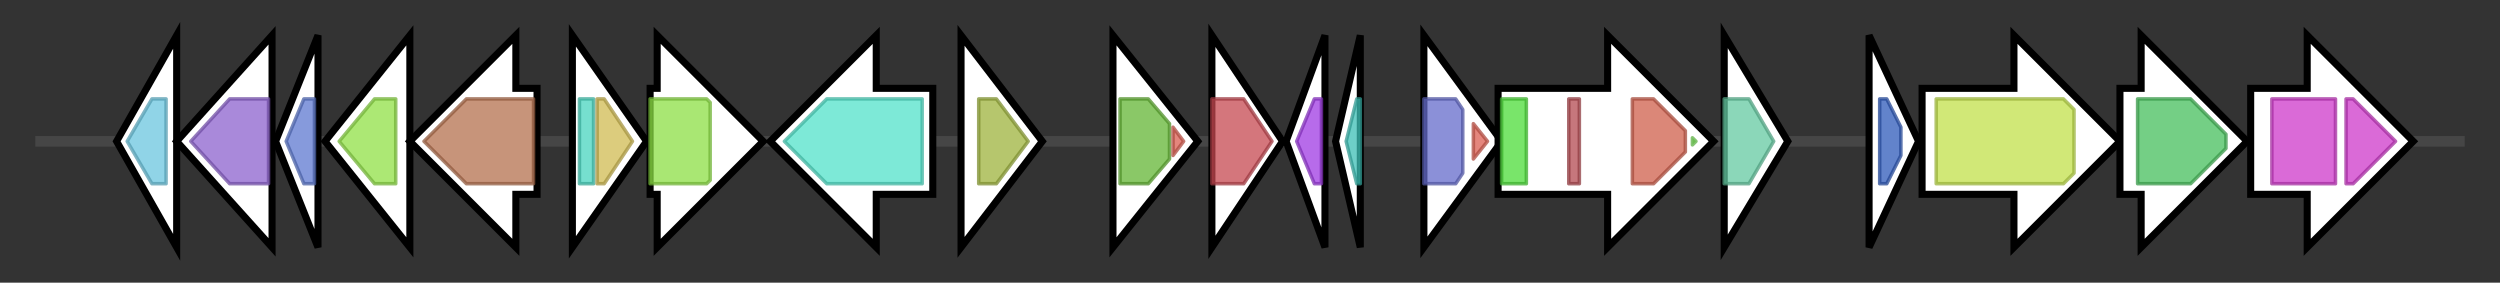 <svg version="1.1" baseProfile="full" xmlns="http://www.w3.org/2000/svg" width="707.567" height="80">
	<rect width="100%" height="100%" fill="#333333" stroke="none"/>
	<g>
		<line x1="10" y1="40.0" x2="697.567" y2="40.0" style="stroke:rgb(70,70,70); stroke-width:3 "/>
		<g>
			<title> (ctg1_658)</title>
			<polygon class=" (ctg1_658)" points="33,40 50,10 50,70" fill="rgb(255,255,255)" fill-opacity="1.0" stroke="rgb(0,0,0)" stroke-width="2"  />
			<g>
				<title>Flavin_Reduct (PF01613)
"Flavin reductase like domain"</title>
				<polygon class="PF01613" points="36,40 43,28 47,28 47,52 43,52" stroke-linejoin="round" width="14" height="24" fill="rgb(107,197,222)" stroke="rgb(85,157,177)" stroke-width="1" opacity="0.75" />
			</g>
		</g>
		<g>
			<title> (ctg1_659)</title>
			<polygon class=" (ctg1_659)" points="50,40 77,10 77,70" fill="rgb(255,255,255)" fill-opacity="1.0" stroke="rgb(0,0,0)" stroke-width="2"  />
			<g>
				<title>Hydrolase_4 (PF12146)
"Serine aminopeptidase, S33"</title>
				<polygon class="PF12146" points="54,40 65,28 76,28 76,52 65,52" stroke-linejoin="round" width="23" height="24" fill="rgb(140,98,205)" stroke="rgb(112,78,164)" stroke-width="1" opacity="0.75" />
			</g>
		</g>
		<g>
			<title> (ctg1_660)</title>
			<polygon class=" (ctg1_660)" points="78,40 90,10 90,70" fill="rgb(255,255,255)" fill-opacity="1.0" stroke="rgb(0,0,0)" stroke-width="2"  />
			<g>
				<title>Ribonuc_L-PSP (PF01042)
"Endoribonuclease L-PSP"</title>
				<polygon class="PF01042" points="81,40 86,28 89,28 89,52 86,52" stroke-linejoin="round" width="11" height="24" fill="rgb(93,120,208)" stroke="rgb(74,96,166)" stroke-width="1" opacity="0.75" />
			</g>
		</g>
		<g>
			<title> (ctg1_661)</title>
			<polygon class=" (ctg1_661)" points="92,40 116,10 116,70" fill="rgb(255,255,255)" fill-opacity="1.0" stroke="rgb(0,0,0)" stroke-width="2"  />
			<g>
				<title>Isochorismatase (PF00857)
"Isochorismatase family"</title>
				<polygon class="PF00857" points="96,40 106,28 112,28 112,52 106,52" stroke-linejoin="round" width="19" height="24" fill="rgb(144,224,70)" stroke="rgb(115,179,56)" stroke-width="1" opacity="0.75" />
			</g>
		</g>
		<g>
			<title> (ctg1_662)</title>
			<polygon class=" (ctg1_662)" points="152,25 146,25 146,10 116,40 146,70 146,55 152,55" fill="rgb(255,255,255)" fill-opacity="1.0" stroke="rgb(0,0,0)" stroke-width="2"  />
			<g>
				<title>Bac_luciferase (PF00296)
"Luciferase-like monooxygenase"</title>
				<polygon class="PF00296" points="120,40 132,28 151,28 151,52 132,52" stroke-linejoin="round" width="32" height="24" fill="rgb(180,112,78)" stroke="rgb(144,89,62)" stroke-width="1" opacity="0.75" />
			</g>
		</g>
		<g>
			<title> (ctg1_663)</title>
			<polygon class=" (ctg1_663)" points="162,10 183,40 162,70" fill="rgb(255,255,255)" fill-opacity="1.0" stroke="rgb(0,0,0)" stroke-width="2"  />
			<g>
				<title>TetR_N (PF00440)
"Bacterial regulatory proteins, tetR family"</title>
				<rect class="PF00440" x="164" y="28" stroke-linejoin="round" width="4" height="24" fill="rgb(73,212,190)" stroke="rgb(58,169,152)" stroke-width="1" opacity="0.75" />
			</g>
			<g>
				<title>TetR_C_3 (PF08362)
"YcdC-like protein, C-terminal region"</title>
				<polygon class="PF08362" points="169,28 171,28 179,40 171,52 169,52" stroke-linejoin="round" width="14" height="24" fill="rgb(208,186,82)" stroke="rgb(166,148,65)" stroke-width="1" opacity="0.75" />
			</g>
		</g>
		<g>
			<title> (ctg1_664)</title>
			<polygon class=" (ctg1_664)" points="184,25 186,25 186,10 216,40 186,70 186,55 184,55" fill="rgb(255,255,255)" fill-opacity="1.0" stroke="rgb(0,0,0)" stroke-width="2"  />
			<g>
				<title>YdjM (PF04307)
"LexA-binding, inner membrane-associated putative hydrolase"</title>
				<polygon class="PF04307" points="184,28 200,28 201,29 201,51 200,52 184,52" stroke-linejoin="round" width="17" height="24" fill="rgb(140,223,68)" stroke="rgb(112,178,54)" stroke-width="1" opacity="0.75" />
			</g>
		</g>
		<g>
			<title> (ctg1_665)</title>
			<polygon class=" (ctg1_665)" points="264,25 248,25 248,10 218,40 248,70 248,55 264,55" fill="rgb(255,255,255)" fill-opacity="1.0" stroke="rgb(0,0,0)" stroke-width="2"  />
			<g>
				<title>AA_permease (PF00324)
"Amino acid permease"</title>
				<polygon class="PF00324" points="222,40 234,28 261,28 261,52 234,52" stroke-linejoin="round" width="43" height="24" fill="rgb(82,225,201)" stroke="rgb(65,180,160)" stroke-width="1" opacity="0.75" />
			</g>
		</g>
		<g>
			<title> (ctg1_666)</title>
			<polygon class=" (ctg1_666)" points="272,10 295,40 272,70" fill="rgb(255,255,255)" fill-opacity="1.0" stroke="rgb(0,0,0)" stroke-width="2"  />
			<g>
				<title>Extensin-like_C (PF06904)
"Extensin-like protein C-terminus"</title>
				<polygon class="PF06904" points="277,28 282,28 291,40 282,52 277,52" stroke-linejoin="round" width="17" height="24" fill="rgb(158,179,61)" stroke="rgb(126,143,48)" stroke-width="1" opacity="0.75" />
			</g>
		</g>
		<g>
			<title> (ctg1_667)</title>
			<polygon class=" (ctg1_667)" points="315,10 339,40 315,70" fill="rgb(255,255,255)" fill-opacity="1.0" stroke="rgb(0,0,0)" stroke-width="2"  />
			<g>
				<title>Autoind_bind (PF03472)
"Autoinducer binding domain"</title>
				<polygon class="PF03472" points="317,28 325,28 331,35 331,45 325,52 317,52" stroke-linejoin="round" width="14" height="24" fill="rgb(99,181,52)" stroke="rgb(79,144,41)" stroke-width="1" opacity="0.75" />
			</g>
			<g>
				<title>GerE (PF00196)
"Bacterial regulatory proteins, luxR family"</title>
				<polygon class="PF00196" points="332,36 335,40 332,44" stroke-linejoin="round" width="5" height="24" fill="rgb(219,94,82)" stroke="rgb(175,75,65)" stroke-width="1" opacity="0.75" />
			</g>
		</g>
		<g>
			<title> (ctg1_668)</title>
			<polygon class=" (ctg1_668)" points="343,10 363,40 343,70" fill="rgb(255,255,255)" fill-opacity="1.0" stroke="rgb(0,0,0)" stroke-width="2"  />
			<g>
				<title>Autoind_synth (PF00765)
"Autoinducer synthase"</title>
				<polygon class="PF00765" points="343,28 352,28 360,40 360,40 352,52 343,52" stroke-linejoin="round" width="17" height="24" fill="rgb(197,72,80)" stroke="rgb(157,57,64)" stroke-width="1" opacity="0.75" />
			</g>
		</g>
		<g>
			<title> (ctg1_669)</title>
			<polygon class=" (ctg1_669)" points="364,40 375,10 375,70" fill="rgb(255,255,255)" fill-opacity="1.0" stroke="rgb(0,0,0)" stroke-width="2"  />
			<g>
				<title>GlpM (PF06942)
"GlpM protein"</title>
				<polygon class="PF06942" points="367,40 372,28 374,28 374,52 372,52" stroke-linejoin="round" width="10" height="24" fill="rgb(159,58,227)" stroke="rgb(127,46,181)" stroke-width="1" opacity="0.75" />
			</g>
		</g>
		<g>
			<title> (ctg1_670)</title>
			<polygon class=" (ctg1_670)" points="378,40 385,10 385,70" fill="rgb(255,255,255)" fill-opacity="1.0" stroke="rgb(0,0,0)" stroke-width="2"  />
			<g>
				<title>DUF2594 (PF10769)
"Protein of unknown function (DUF2594)"</title>
				<polygon class="PF10769" points="381,40 384,28 385,28 385,52 384,52" stroke-linejoin="round" width="7" height="24" fill="rgb(61,191,181)" stroke="rgb(48,152,144)" stroke-width="1" opacity="0.75" />
			</g>
		</g>
		<g>
			<title> (ctg1_671)</title>
			<polygon class=" (ctg1_671)" points="403,10 425,40 403,70" fill="rgb(255,255,255)" fill-opacity="1.0" stroke="rgb(0,0,0)" stroke-width="2"  />
			<g>
				<title>Response_reg (PF00072)
"Response regulator receiver domain"</title>
				<polygon class="PF00072" points="403,28 412,28 414,31 414,49 412,52 403,52" stroke-linejoin="round" width="11" height="24" fill="rgb(100,107,203)" stroke="rgb(80,85,162)" stroke-width="1" opacity="0.75" />
			</g>
			<g>
				<title>GerE (PF00196)
"Bacterial regulatory proteins, luxR family"</title>
				<polygon class="PF00196" points="417,35 421,40 417,45" stroke-linejoin="round" width="5" height="24" fill="rgb(219,94,82)" stroke="rgb(175,75,65)" stroke-width="1" opacity="0.75" />
			</g>
		</g>
		<g>
			<title> (ctg1_672)</title>
			<polygon class=" (ctg1_672)" points="424,25 455,25 455,10 485,40 455,70 455,55 424,55" fill="rgb(255,255,255)" fill-opacity="1.0" stroke="rgb(0,0,0)" stroke-width="2"  />
			<g>
				<title>GIY-YIG (PF01541)
"GIY-YIG catalytic domain"</title>
				<rect class="PF01541" x="425" y="28" stroke-linejoin="round" width="7" height="24" fill="rgb(77,220,57)" stroke="rgb(61,176,45)" stroke-width="1" opacity="0.75" />
			</g>
			<g>
				<title>UVR (PF02151)
"UvrB/uvrC motif"</title>
				<rect class="PF02151" x="444" y="28" stroke-linejoin="round" width="3" height="24" fill="rgb(179,74,81)" stroke="rgb(143,59,64)" stroke-width="1" opacity="0.75" />
			</g>
			<g>
				<title>UvrC_RNaseH_dom (PF08459)
"UvrC RNAse H endonuclease domain"</title>
				<polygon class="PF08459" points="462,28 468,28 477,37 477,43 468,52 462,52" stroke-linejoin="round" width="15" height="24" fill="rgb(207,95,75)" stroke="rgb(165,75,60)" stroke-width="1" opacity="0.75" />
			</g>
			<g>
				<title>HHH_5 (PF14520)
"Helix-hairpin-helix domain"</title>
				<polygon class="PF14520" points="479,39 480,40 479,41" stroke-linejoin="round" width="5" height="24" fill="rgb(118,220,87)" stroke="rgb(94,176,69)" stroke-width="1" opacity="0.75" />
			</g>
		</g>
		<g>
			<title> (ctg1_673)</title>
			<polygon class=" (ctg1_673)" points="488,10 506,40 488,70" fill="rgb(255,255,255)" fill-opacity="1.0" stroke="rgb(0,0,0)" stroke-width="2"  />
			<g>
				<title>CDP-OH_P_transf (PF01066)
"CDP-alcohol phosphatidyltransferase"</title>
				<polygon class="PF01066" points="488,28 495,28 502,40 495,52 488,52" stroke-linejoin="round" width="16" height="24" fill="rgb(100,201,161)" stroke="rgb(80,160,128)" stroke-width="1" opacity="0.75" />
			</g>
		</g>
		<g>
			<title> (ctg1_674)</title>
			<polygon class=" (ctg1_674)" points="529,10 543,40 529,70" fill="rgb(255,255,255)" fill-opacity="1.0" stroke="rgb(0,0,0)" stroke-width="2"  />
			<g>
				<title>MarR_2 (PF12802)
"MarR family"</title>
				<polygon class="PF12802" points="532,28 534,28 538,36 538,44 534,52 532,52" stroke-linejoin="round" width="6" height="24" fill="rgb(46,89,185)" stroke="rgb(36,71,148)" stroke-width="1" opacity="0.75" />
			</g>
		</g>
		<g>
			<title> (ctg1_675)</title>
			<polygon class=" (ctg1_675)" points="544,25 570,25 570,10 600,40 570,70 570,55 544,55" fill="rgb(255,255,255)" fill-opacity="1.0" stroke="rgb(0,0,0)" stroke-width="2"  />
			<g>
				<title>MFS_1 (PF07690)
"Major Facilitator Superfamily"</title>
				<polygon class="PF07690" points="548,28 584,28 587,31 587,49 584,52 548,52" stroke-linejoin="round" width="39" height="24" fill="rgb(193,224,74)" stroke="rgb(154,179,59)" stroke-width="1" opacity="0.75" />
			</g>
		</g>
		<g>
			<title> (ctg1_676)</title>
			<polygon class=" (ctg1_676)" points="600,25 606,25 606,10 636,40 606,70 606,55 600,55" fill="rgb(255,255,255)" fill-opacity="1.0" stroke="rgb(0,0,0)" stroke-width="2"  />
			<g>
				<title>HlyD_D23 (PF16576)
"Barrel-sandwich domain of CusB or HlyD membrane-fusion"</title>
				<polygon class="PF16576" points="605,28 620,28 630,38 630,42 620,52 605,52" stroke-linejoin="round" width="25" height="24" fill="rgb(70,190,92)" stroke="rgb(56,152,73)" stroke-width="1" opacity="0.75" />
			</g>
		</g>
		<g>
			<title> (ctg1_677)</title>
			<polygon class=" (ctg1_677)" points="637,25 653,25 653,10 683,40 653,70 653,55 637,55" fill="rgb(255,255,255)" fill-opacity="1.0" stroke="rgb(0,0,0)" stroke-width="2"  />
			<g>
				<title>OEP (PF02321)
"Outer membrane efflux protein"</title>
				<rect class="PF02321" x="643" y="28" stroke-linejoin="round" width="18" height="24" fill="rgb(205,57,201)" stroke="rgb(164,45,160)" stroke-width="1" opacity="0.75" />
			</g>
			<g>
				<title>OEP (PF02321)
"Outer membrane efflux protein"</title>
				<polygon class="PF02321" points="664,28 666,28 678,40 666,52 664,52" stroke-linejoin="round" width="18" height="24" fill="rgb(205,57,201)" stroke="rgb(164,45,160)" stroke-width="1" opacity="0.75" />
			</g>
		</g>
	</g>
</svg>
